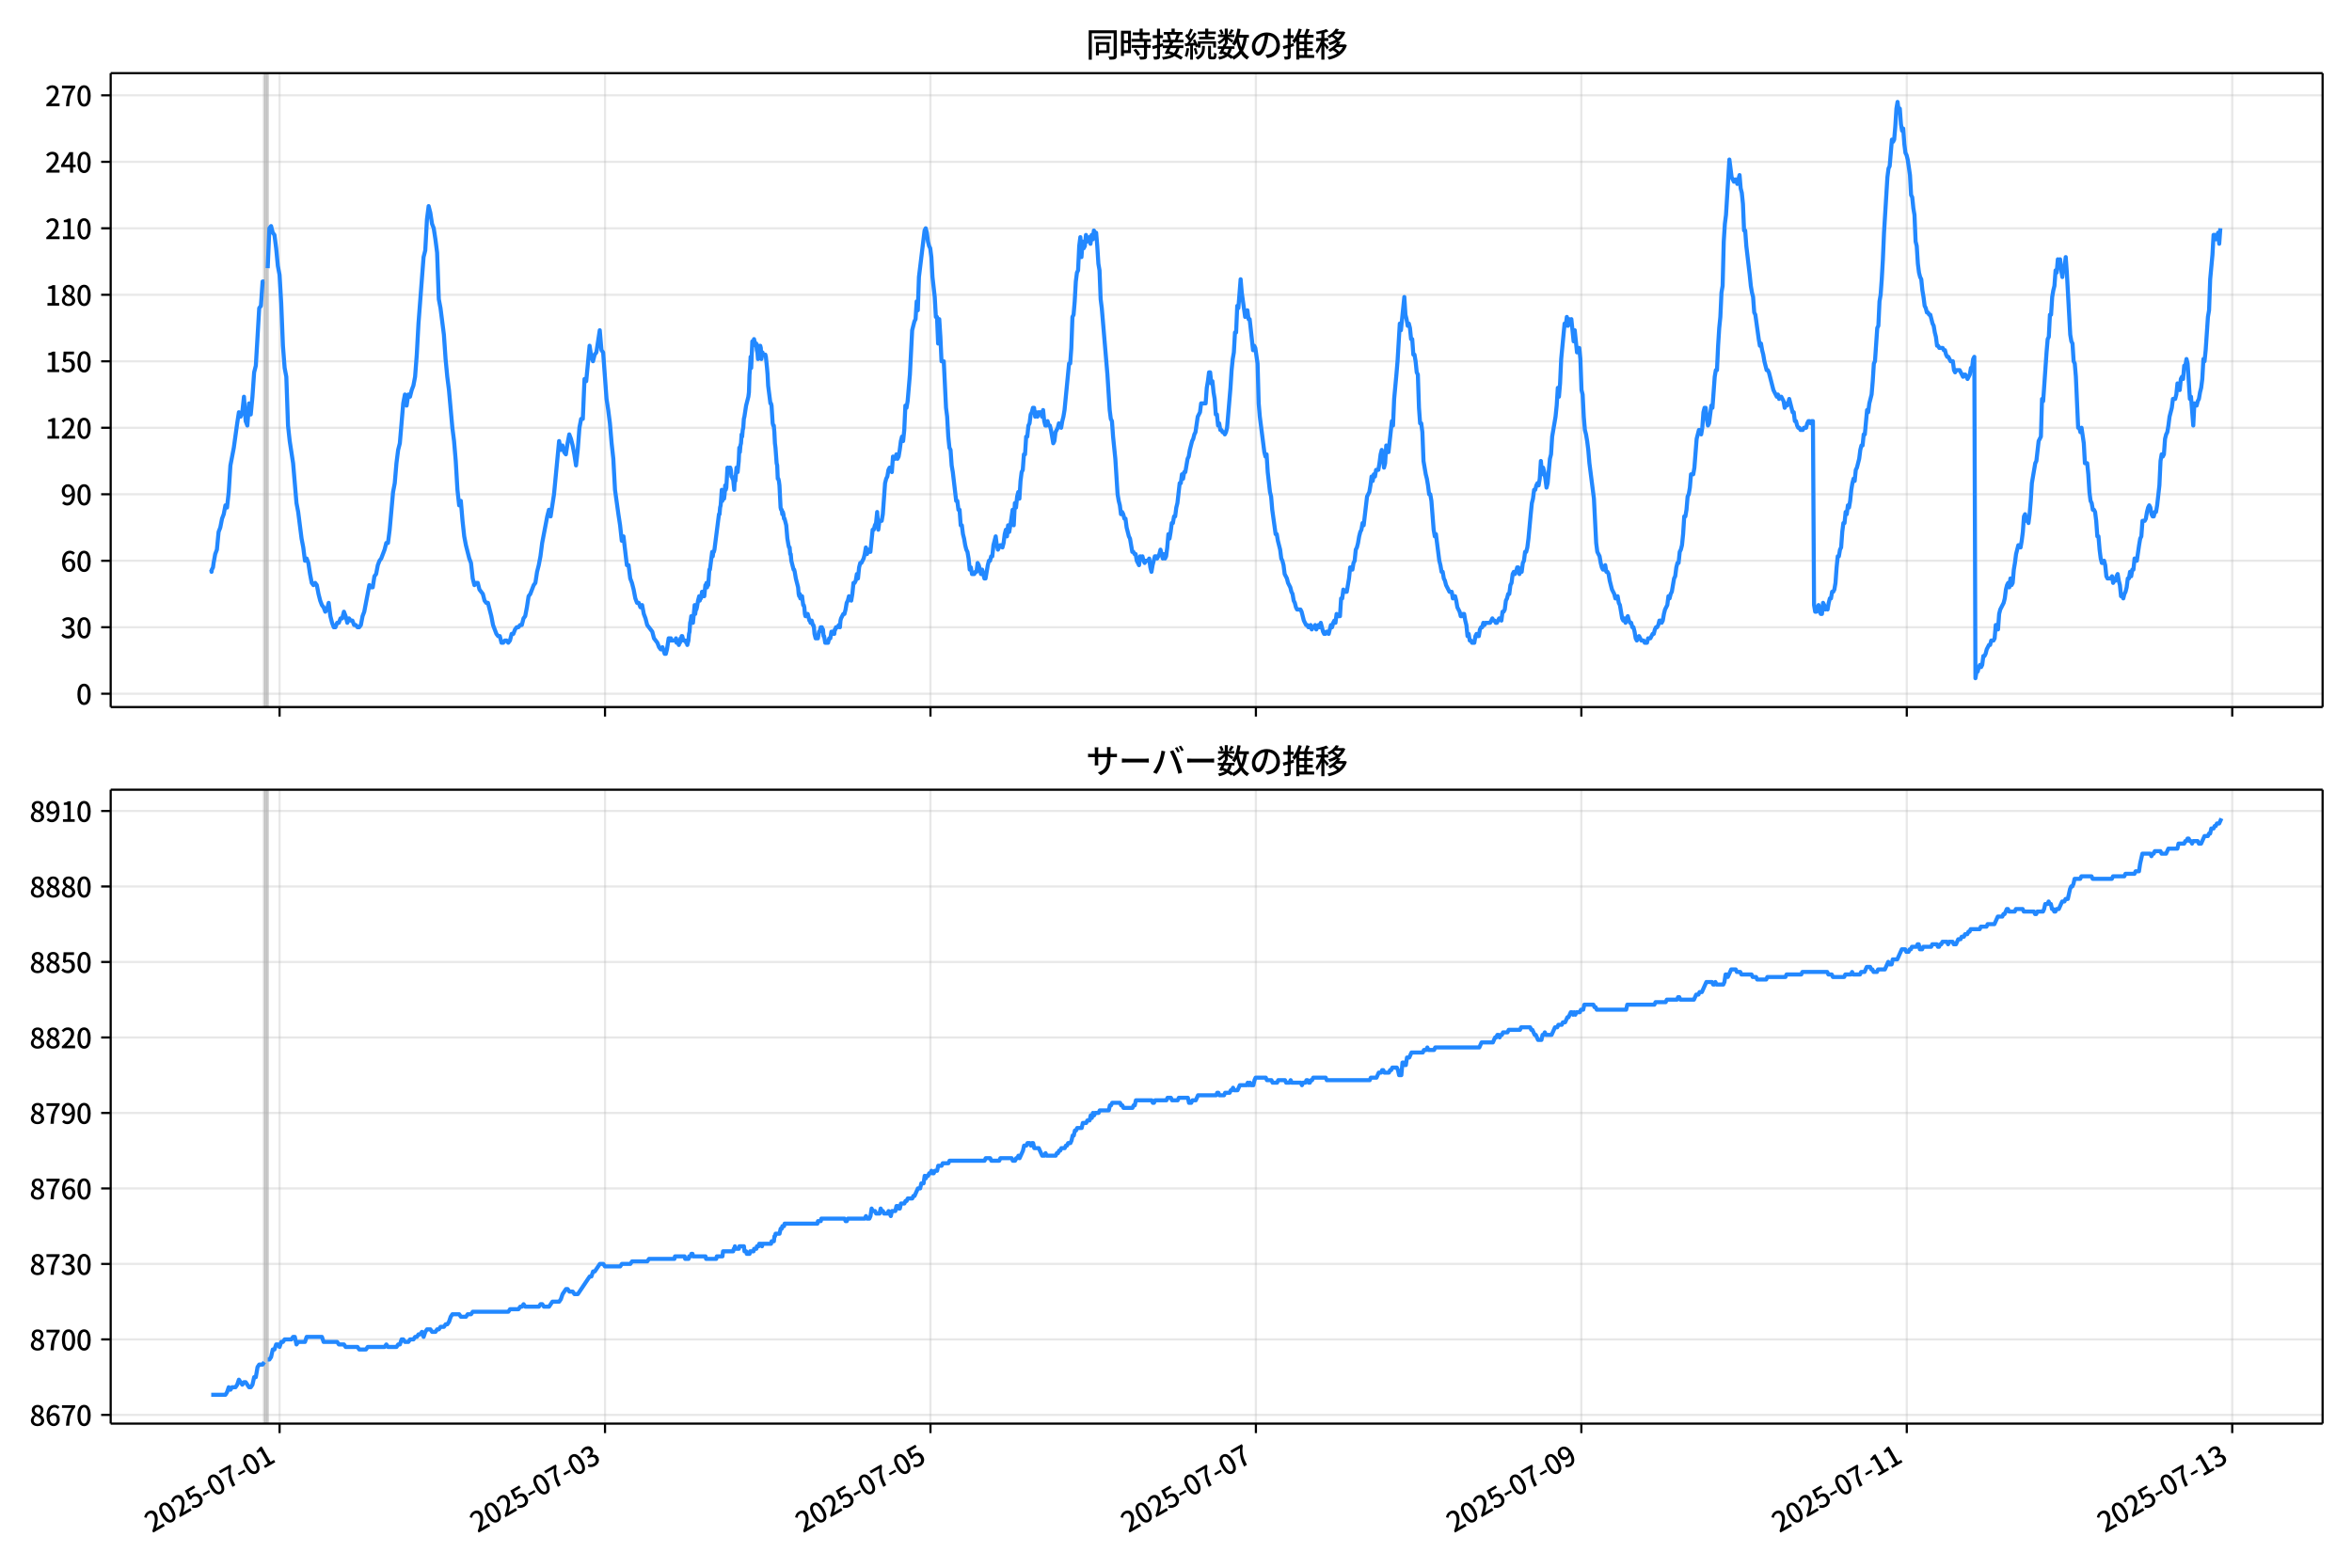 <!DOCTYPE svg  PUBLIC '-//W3C//DTD SVG 1.1//EN'  'http://www.w3.org/Graphics/SVG/1.1/DTD/svg11.dtd'>
<svg version="1.1" viewBox="0 0 864 576" xmlns="http://www.w3.org/2000/svg" xmlns:xlink="http://www.w3.org/1999/xlink">
 <defs>
  <style type="text/css">*{stroke-linejoin: round; stroke-linecap: butt}</style>
 </defs>
 <g id="aa">
  <g id="ab">
   <path d="m0 576h864v-576h-864z" fill="#fff"/>
  </g>
  <g id="ac">
   <g id="ad">
    <path d="m40.66 259.78h812.54v-232.9h-812.54z" fill="#fff"/>
   </g>
   <g id="ae">
    <path d="m97.097 259.78h1.245v-232.9h-1.245z" clip-path="url(#b)" fill="#808080" opacity=".3" stroke="#808080"/>
   </g>
   <g id="af">
    <g id="ag">
     <g id="ah">
      <path d="m102.7 259.78v-232.9" clip-path="url(#b)" fill="none" stroke="#b0b0b0" stroke-linecap="square" stroke-opacity=".3" stroke-width=".8"/>
     </g>
     <g id="ai">
      <defs>
       <path id="f" d="m0 0v3.5" stroke="#000" stroke-width=".8"/>
      </defs>
      <use x="102.701" y="259.778" stroke="#000000" stroke-width=".8" xlink:href="#f"/>
     </g>
    </g>
    <g id="aj">
     <g id="ak">
      <path d="m222.25 259.78v-232.9" clip-path="url(#b)" fill="none" stroke="#b0b0b0" stroke-linecap="square" stroke-opacity=".3" stroke-width=".8"/>
     </g>
     <g id="al">
      <use x="222.251" y="259.778" stroke="#000000" stroke-width=".8" xlink:href="#f"/>
     </g>
    </g>
    <g id="am">
     <g id="an">
      <path d="m341.8 259.78v-232.9" clip-path="url(#b)" fill="none" stroke="#b0b0b0" stroke-linecap="square" stroke-opacity=".3" stroke-width=".8"/>
     </g>
     <g id="ao">
      <use x="341.802" y="259.778" stroke="#000000" stroke-width=".8" xlink:href="#f"/>
     </g>
    </g>
    <g id="ap">
     <g id="aq">
      <path d="m461.35 259.78v-232.9" clip-path="url(#b)" fill="none" stroke="#b0b0b0" stroke-linecap="square" stroke-opacity=".3" stroke-width=".8"/>
     </g>
     <g id="ar">
      <use x="461.352" y="259.778" stroke="#000000" stroke-width=".8" xlink:href="#f"/>
     </g>
    </g>
    <g id="as">
     <g id="at">
      <path d="m580.9 259.78v-232.9" clip-path="url(#b)" fill="none" stroke="#b0b0b0" stroke-linecap="square" stroke-opacity=".3" stroke-width=".8"/>
     </g>
     <g id="au">
      <use x="580.902" y="259.778" stroke="#000000" stroke-width=".8" xlink:href="#f"/>
     </g>
    </g>
    <g id="av">
     <g id="aw">
      <path d="m700.45 259.78v-232.9" clip-path="url(#b)" fill="none" stroke="#b0b0b0" stroke-linecap="square" stroke-opacity=".3" stroke-width=".8"/>
     </g>
     <g id="ax">
      <use x="700.452" y="259.778" stroke="#000000" stroke-width=".8" xlink:href="#f"/>
     </g>
    </g>
    <g id="ay">
     <g id="az">
      <path d="m820 259.78v-232.9" clip-path="url(#b)" fill="none" stroke="#b0b0b0" stroke-linecap="square" stroke-opacity=".3" stroke-width=".8"/>
     </g>
     <g id="ba">
      <use x="820.002" y="259.778" stroke="#000000" stroke-width=".8" xlink:href="#f"/>
     </g>
    </g>
   </g>
   <g id="bb">
    <g id="bc">
     <g id="bd">
      <path d="m40.66 254.89h812.54" clip-path="url(#b)" fill="none" stroke="#b0b0b0" stroke-linecap="square" stroke-opacity=".3" stroke-width=".8"/>
     </g>
     <g id="be">
      <defs>
       <path id="c" d="m0 0h-3.5" stroke="#000" stroke-width=".8"/>
      </defs>
      <use x="40.66" y="254.892" stroke="#000000" stroke-width=".8" xlink:href="#c"/>
     </g>
     <g id="bf">
      <!-- 0 -->
      <g transform="translate(27.96 258.88) scale(.1 -.1)">
       <defs>
        <path id="a" transform="scale(.016)" d="m1830-90q-460 0-806 275-346 276-535 823-188 547-188 1366 0 820 188 1357 189 538 535 803 346 266 806 266 461 0 800-269 340-269 528-803 189-534 189-1354 0-819-189-1366-188-547-528-823-339-275-800-275zm0 589q237 0 422 185 186 186 288 599 103 413 103 1091 0 679-103 1082-102 403-288 582-185 180-422 180-236 0-422-180-186-179-292-582-105-403-105-1082 0-678 105-1091 106-413 292-599 186-185 422-185z"/>
       </defs>
       <use xlink:href="#a"/>
      </g>
     </g>
    </g>
    <g id="bg">
     <g id="bh">
      <path d="m40.66 230.46h812.54" clip-path="url(#b)" fill="none" stroke="#b0b0b0" stroke-linecap="square" stroke-opacity=".3" stroke-width=".8"/>
     </g>
     <g id="bi">
      <use x="40.66" y="230.462" stroke="#000000" stroke-width=".8" xlink:href="#c"/>
     </g>
     <g id="bj">
      <!-- 30 -->
      <g transform="translate(22.26 234.45) scale(.1 -.1)">
       <defs>
        <path id="m" transform="scale(.016)" d="m1715-90q-371 0-656 90t-503 240q-217 150-377 323l359 474q211-205 479-359 269-153 634-153 269 0 467 92 199 93 311 266t112 423q0 256-125 451t-429 300q-304 106-835 106v551q467 0 732 105 266 106 384 291 119 186 119 423 0 307-192 489-192 183-531 183-269 0-503-119-233-118-438-316l-384 460q282 256 614 413 333 157 737 157 422 0 748-144 327-144 512-413 186-269 186-659 0-403-221-685-221-281-592-422v-26q269-70 490-227t349-400 128-557q0-422-215-726-214-304-573-468-358-163-787-163z"/>
       </defs>
       <use xlink:href="#m"/>
       <use transform="translate(57)" xlink:href="#a"/>
      </g>
     </g>
    </g>
    <g id="bk">
     <g id="bl">
      <path d="m40.66 206.03h812.54" clip-path="url(#b)" fill="none" stroke="#b0b0b0" stroke-linecap="square" stroke-opacity=".3" stroke-width=".8"/>
     </g>
     <g id="bm">
      <use x="40.66" y="206.032" stroke="#000000" stroke-width=".8" xlink:href="#c"/>
     </g>
     <g id="bn">
      <!-- 60 -->
      <g transform="translate(22.26 210.02) scale(.1 -.1)">
       <defs>
        <path id="n" transform="scale(.016)" d="m1971-90q-339 0-634 144-294 144-518 435-224 292-352 733-128 442-128 1044 0 678 147 1161 148 483 397 784 250 301 570 445t665 144q397 0 688-147 292-147 490-359l-403-448q-128 154-327 253-198 99-409 99-307 0-567-182-259-182-413-605-153-422-153-1145 0-608 115-1002t326-589q212-195 493-195 212 0 375 121 163 122 259 343t96 522q0 300-90 511-89 212-259 320-169 109-419 109-211 0-451-134t-458-461l-25 538q134 192 313 323t374 201q196 71 375 71 397 0 694-163 298-163 467-490 170-326 170-825 0-468-195-817-195-348-512-544-317-195-701-195z"/>
       </defs>
       <use xlink:href="#n"/>
       <use transform="translate(57)" xlink:href="#a"/>
      </g>
     </g>
    </g>
    <g id="bo">
     <g id="bp">
      <path d="m40.66 181.6h812.54" clip-path="url(#b)" fill="none" stroke="#b0b0b0" stroke-linecap="square" stroke-opacity=".3" stroke-width=".8"/>
     </g>
     <g id="bq">
      <use x="40.66" y="181.602" stroke="#000000" stroke-width=".8" xlink:href="#c"/>
     </g>
     <g id="br">
      <!-- 90 -->
      <g transform="translate(22.26 185.59) scale(.1 -.1)">
       <defs>
        <path id="l" transform="scale(.016)" d="m1562-90q-410 0-708 150-297 151-502 356l403 461q141-160 346-256t422-96q224 0 425 102 202 103 352 333 151 230 237 614 87 384 87 941 0 589-115 970t-323 563-496 182q-205 0-372-118-166-118-262-336t-96-525q0-301 86-512 87-211 259-323 173-112 417-112 224 0 460 141 237 141 448 461l32-544q-134-180-313-314t-371-208-384-74q-391 0-689 166-297 167-467 496-169 330-169 823 0 467 195 816t515 541 698 192q339 0 636-138 298-137 519-419 221-281 349-710t128-1018q0-691-141-1187t-391-807q-249-310-563-461-313-150-652-150z"/>
       </defs>
       <use xlink:href="#l"/>
       <use transform="translate(57)" xlink:href="#a"/>
      </g>
     </g>
    </g>
    <g id="bs">
     <g id="bt">
      <path d="m40.66 157.17h812.54" clip-path="url(#b)" fill="none" stroke="#b0b0b0" stroke-linecap="square" stroke-opacity=".3" stroke-width=".8"/>
     </g>
     <g id="bu">
      <use x="40.66" y="157.172" stroke="#000000" stroke-width=".8" xlink:href="#c"/>
     </g>
     <g id="bv">
      <!-- 120 -->
      <g transform="translate(16.56 161.16) scale(.1 -.1)">
       <defs>
        <path id="k" transform="scale(.016)" d="m544 0v608h1037v3277h-845v467q333 58 579 147 247 90 451 218h557v-4109h915v-608h-2694z"/>
        <path id="d" transform="scale(.016)" d="m282 0v429q697 621 1164 1136 468 515 701 956 234 442 234 826 0 256-87 451-86 196-262 301-176 106-445 106-275 0-506-151-230-150-422-368l-416 410q301 333 637 518 336 186 803 186 429 0 749-176t496-493 176-745q0-455-224-919t-615-935q-390-470-889-950 186 20 394 36t374 16h1184v-634h-3046z"/>
       </defs>
       <use xlink:href="#k"/>
       <use transform="translate(57)" xlink:href="#d"/>
       <use transform="translate(114)" xlink:href="#a"/>
      </g>
     </g>
    </g>
    <g id="bw">
     <g id="bx">
      <path d="m40.66 132.74h812.54" clip-path="url(#b)" fill="none" stroke="#b0b0b0" stroke-linecap="square" stroke-opacity=".3" stroke-width=".8"/>
     </g>
     <g id="by">
      <use x="40.66" y="132.743" stroke="#000000" stroke-width=".8" xlink:href="#c"/>
     </g>
     <g id="bz">
      <!-- 150 -->
      <g transform="translate(16.56 136.73) scale(.1 -.1)">
       <defs>
        <path id="j" transform="scale(.016)" d="m1715-90q-365 0-653 90t-506 237q-217 147-383 307l352 480q134-134 294-246t361-183q202-70 452-70 262 0 473 118 212 119 333 346 122 227 122 541 0 460-247 716-246 256-649 256-224 0-384-64t-365-198l-365 237 141 2240h2387v-627h-1747l-109-1204q154 77 307 118 154 42 340 42 397 0 723-160t518-490q192-329 192-847 0-519-224-887t-586-560q-361-192-777-192z"/>
       </defs>
       <use xlink:href="#k"/>
       <use transform="translate(57)" xlink:href="#j"/>
       <use transform="translate(114)" xlink:href="#a"/>
      </g>
     </g>
    </g>
    <g id="ca">
     <g id="cb">
      <path d="m40.66 108.31h812.54" clip-path="url(#b)" fill="none" stroke="#b0b0b0" stroke-linecap="square" stroke-opacity=".3" stroke-width=".8"/>
     </g>
     <g id="cc">
      <use x="40.66" y="108.313" stroke="#000000" stroke-width=".8" xlink:href="#c"/>
     </g>
     <g id="cd">
      <!-- 180 -->
      <g transform="translate(16.56 112.3) scale(.1 -.1)">
       <defs>
        <path id="g" transform="scale(.016)" d="m1830-90q-441 0-787 163-345 164-547 448-202 285-202 650 0 314 122 557t314 419 403 291v32q-256 186-442 458-185 272-185 643 0 365 176 640t480 425q304 151 694 151 410 0 704-160t457-439q164-278 164-649 0-237-96-448t-234-381q-137-169-291-278v-32q218-115 397-285 179-169 288-406t109-557q0-346-189-628-189-281-532-448-342-166-803-166zm314 2708q205 198 310 419 106 221 106 464 0 211-83 384t-247 272q-163 99-393 99-288 0-480-183-192-182-192-502 0-256 134-429 135-172 359-294t486-230zm-294-2170q236 0 418 89 183 90 285 253 103 164 103 388 0 211-90 367-89 157-246 272-157 116-368 215t-454 195q-244-173-398-426-153-252-153-553 0-237 118-416 119-179 324-282 205-102 461-102z"/>
       </defs>
       <use xlink:href="#k"/>
       <use transform="translate(57)" xlink:href="#g"/>
       <use transform="translate(114)" xlink:href="#a"/>
      </g>
     </g>
    </g>
    <g id="ce">
     <g id="cf">
      <path d="m40.66 83.883h812.54" clip-path="url(#b)" fill="none" stroke="#b0b0b0" stroke-linecap="square" stroke-opacity=".3" stroke-width=".8"/>
     </g>
     <g id="cg">
      <use x="40.66" y="83.883" stroke="#000000" stroke-width=".8" xlink:href="#c"/>
     </g>
     <g id="ch">
      <!-- 210 -->
      <g transform="translate(16.56 87.868) scale(.1 -.1)">
       <use xlink:href="#d"/>
       <use transform="translate(57)" xlink:href="#k"/>
       <use transform="translate(114)" xlink:href="#a"/>
      </g>
     </g>
    </g>
    <g id="ci">
     <g id="cj">
      <path d="m40.66 59.453h812.54" clip-path="url(#b)" fill="none" stroke="#b0b0b0" stroke-linecap="square" stroke-opacity=".3" stroke-width=".8"/>
     </g>
     <g id="ck">
      <use x="40.66" y="59.453" stroke="#000000" stroke-width=".8" xlink:href="#c"/>
     </g>
     <g id="cl">
      <!-- 240 -->
      <g transform="translate(16.56 63.438) scale(.1 -.1)">
       <defs>
        <path id="x" transform="scale(.016)" d="m2170 0v3072q0 192 12 457 13 266 20 458h-26q-90-179-183-365-92-185-195-364l-921-1415h2579v-576h-3328v493l1875 2957h858v-4717h-691z"/>
       </defs>
       <use xlink:href="#d"/>
       <use transform="translate(57)" xlink:href="#x"/>
       <use transform="translate(114)" xlink:href="#a"/>
      </g>
     </g>
    </g>
    <g id="cm">
     <g id="cn">
      <path d="m40.66 35.023h812.54" clip-path="url(#b)" fill="none" stroke="#b0b0b0" stroke-linecap="square" stroke-opacity=".3" stroke-width=".8"/>
     </g>
     <g id="co">
      <use x="40.66" y="35.023" stroke="#000000" stroke-width=".8" xlink:href="#c"/>
     </g>
     <g id="cp">
      <!-- 270 -->
      <g transform="translate(16.56 39.008) scale(.1 -.1)">
       <defs>
        <path id="h" transform="scale(.016)" d="m1235 0q32 646 109 1187t224 1024 384 941 576 938h-2208v627h3027v-455q-409-512-665-989-256-476-397-969t-205-1053-90-1251h-755z"/>
       </defs>
       <use xlink:href="#d"/>
       <use transform="translate(57)" xlink:href="#h"/>
       <use transform="translate(114)" xlink:href="#a"/>
      </g>
     </g>
    </g>
   </g>
   <g id="cq">
    <path d="m77.594 209.29.118.814.104-.814.432-.814.22-1.629.587-3.257.621-1.629.625-6.515.621-1.629.645-3.257.62-1.629.624-3.257.587.814.623-5.7.623-9.772 1.245-6.515 1.245-8.958.623-4.072.623 1.629.623-1.629.623-5.7.623 8.958.623 1.629.623-8.143.623 4.072.623-6.515.623-8.958.623-2.443 1.245-21.173.623-.814.623-8.958h.623m1.245-4.886.623-14.658.623-.814.623 2.443.623.814.623 4.886.623 6.515.623 3.257.623 10.586.623 15.472.623 8.143.623 3.257.623 17.915.623 5.7 1.245 8.143 1.245 14.658.623 3.257 1.245 9.772.623 3.257.623 4.886.623-.814.623 1.629.623 4.072.623 3.257.623.814.623-.814.623.814.623 3.257.623 2.443.623 1.629.623.814.623 1.629.623-.814.623-2.443.623 4.886.623 2.443.623 1.629h.623l.623-1.629h.623l.623-1.629h.623l.623-2.443.623 1.629.623 2.443.623-1.629.623.814h.623l.623 1.629h.623l.623.814h.623l.623-.814.623-3.257.623-1.629 1.868-9.772.623.814h.623l.623-4.072.623-.814.623-3.257.623-1.629.623-.814 1.245-3.257.623-2.443h.623l.623-4.886 1.245-13.844.623-3.257.623-7.329.623-4.886.623-2.443 1.245-14.658.623-3.257.623 4.072.623-4.072.623.814.623-2.443.623-1.629.623-3.257.623-8.143.623-11.401 1.868-24.43.623-2.443.623-11.401.623-4.886.623 2.443.623 4.072.623 1.629.623 4.072.623 4.886.623 17.101.623 3.257 1.245 9.772.623 8.958.623 6.515.623 4.886 1.245 13.844.623 4.886.623 7.329.623 10.586.623 5.7.623-1.629.623 7.329.623 5.7.623 3.257 1.245 4.886.623 1.629.623 5.7.623 2.443.623-.814h.623l.623 2.443 1.245 1.629.623 2.443.623.814h.623l1.245 4.886.623 3.257 1.245 3.257.623.814h.623l.623 2.443h.623l.623-.814h.623l.623.814.623-.814.623-2.443h.623l.623-1.629.623-.814h.623l.623-.814h.623l.623-2.443.623-.814.623-3.257.623-4.072.623-.814 1.245-3.257.623-.814.623-4.072.623-2.443.623-3.257.623-4.886 1.868-9.772.623-2.443.623 2.443 1.245-8.143 1.868-19.544.623 3.257.623-1.629.623 2.443.623.814.623-4.072.623-3.257.623 1.629.623 2.443.623 3.257.623 4.072.623-5.7.623-8.143.623-3.257h.623l.623-14.658.623.814 1.245-13.029.623 4.072.623 1.629.623-2.443.623-.814 1.245-8.143.623 7.329.623.814 1.245 17.101.623 4.072.623 4.886.623 7.329.623 5.7.623 11.401 1.245 8.958.623 4.072.623 5.7.623-1.629 1.245 10.586h.623l.623 4.886.623 1.629.623 2.443.623 3.257.623 1.629h.623l.623 1.629.623-.814.623 3.257.623 1.629.623 2.443 1.868 2.443.623 2.443 1.245 1.629.623 1.629.623.814.623-.814.83 2.443h.415l.415-1.629.623-4.072h.415l.208.814.208-.814.208.814h1.453l.208-.814.208 1.629h.208l.208-.814.415 1.629.208-.814h.208l.208-1.629.208.814.208-1.629h.208l.415 1.629h.83l.208.814h.208l.208.814.415-1.629.208-2.443.208-.814.208-3.257.208-.814.208-1.629h.415l.208 2.443.623-6.515.208 3.257.208-1.629h.208l.208-.814.415-2.443.415-1.629.208 1.629.208-.814h.208l.208-.814.208-1.629h.415l.208 1.629h.208l.415-4.072h.208l.208-.814.208 1.629.208-1.629.208.814.415-5.7h.208l.83-6.515.208 1.629.208-1.629h.208l.208-.814 1.66-13.029h.208l.208-2.443.208-.814.415-5.7.208 4.072.208-2.443h.208l.208 1.629.208-1.629.208-3.257.208 1.629.208-.814.415-7.329h.208l.415 1.629.208-1.629h.208l.208.814.208 2.443h.208l.208.814h.208l.415 4.072.208-4.072.208.814.415-4.886.415 1.629.415-4.072.208-4.886.208 1.629.208-2.443.208-.814.208-3.257.208.814.208-2.443.208-.814.208-3.257.208-.814.623-4.072.83-3.257.208-1.629.208-6.515.208-2.443.208-4.072.208 4.072.415-9.772h.208l.208.814.208-1.629.623 2.443.208-.814.208 2.443.208.814.208 2.443.208-4.886.415 2.443.208-2.443.208.814.208 4.072.415-2.443.208.814h.83l.208.814.415 4.072.208 2.443.208 4.072.83 6.515h.208l.208.814.415 6.515.208.814h.208l.208 2.443.208 4.072.208 1.629.415 5.7.208.814.208 4.886h.208l.208.814.208 1.629.415 8.143.208.814h.208l.208 1.629.208-.814.208.814.208 1.629h.208l.623 2.443.415 4.886.415 2.443.208.814h.208l.208 2.443h.208l.208 2.443.83 3.257h.208l.208.814.415 2.443.83 3.257.208 2.443.208.814.208-.814.208 1.629.208-.814h.415l.415 3.257h.208l.208.814.208 2.443.208.814h.415l.208-.814h.208l.623 2.443h.208l.208.814.208-.814h.208l.415 1.629h.208l.208.814.208 2.443.415 1.629h.415l.208-.814.208.814.415-2.443h.208l.415-1.629.208.814.208-.814.208.814h.208l.208 2.443h.208l.415 2.443h1.038l.415-1.629h.415l.415-2.443h.415l.208.814h.415l.208-1.629h.208l.208-.814h.623l.415-.814.415.814.208-2.443.208-.814.83-1.629h.415l.415-1.629.415-2.443.415-.814.415-1.629.83 1.629.415-2.443.415-4.072h.415l.415-.814.415-2.443.415 1.629.415-4.072.415-1.629h.415l.83-1.629.415-1.629.415-2.443.415 2.443.415-1.629.415.814h.415l.83-8.143h.415l.415-1.629.415-.814.415-4.072.415 6.515.415-3.257h.83l.415-2.443.83-11.401.415-1.629.415-.814.415-2.443.415-.814.83 1.629.415-5.7.415.814h.415l.415-1.629.415 1.629.415-.814.415-2.443.415-3.257.415-1.629.415 1.629.415-4.072.415-8.958.415.814.415-2.443.83-9.772.83-16.287.83-3.257.415-.814.415-6.515.415 3.257.415-12.215 2.075-17.101.415-.814.415 1.629.415 3.257.415 1.629.415.814.415 3.257.415 7.329.83 7.329.415 7.329h.415l.415 9.772.415-8.958.415 6.515.415 8.958h.83l.83 17.101.415 3.257.415 7.329.415 4.072.415.814.415 5.7.415 2.443 1.245 10.586h.415l.415 3.257h.415l.415 5.7h.415l.415 3.257.415 1.629.415 2.443.415 1.629.415.814.415 2.443.415 4.072.415-.814.415 2.443h.83l.415-.814h.415l.415-3.257.415.814.83 3.257.415-1.629.83 3.257h.415l.83-4.886.415-1.629h.415l.415-1.629h.415l.415-4.072.83-3.257.415 3.257.415 1.629.83-1.629h.415l.415.814.415-1.629.415-3.257.415-1.629.415 2.443.415-4.072.415 2.443.415-2.443.83-5.7.415 5.7.415-8.143.415 1.629.415-4.072.415-1.629.415 2.443.415-6.515.415-3.257.415-.814.415-5.7h.415l.415-6.515h.415l.415-4.072.415-.814.415-3.257.415-.814.415-1.629h.415l.415 3.257.415-1.629.415 1.629.415-1.629h.83l.415 1.629.415-2.443.415 4.072.415 1.629h.415l.415-1.629.415 1.629h.415l.415 1.629.83 4.886.415-.814.415-3.257.83-1.629.415-1.629.83 1.629.415-2.443.415-1.629.415-2.443 1.66-17.101h.415l.415-5.7.415-11.401.415-.814.415-4.886.415-7.329.415-3.257.415-.814.415-8.958.415-3.257.415 7.329.415-5.7.415 2.443.415-.814.415-4.072.415 2.443.83-1.629.415 2.443.415-3.257.415 1.629.415-3.257.415.814h.415l.415 4.886.415 6.515.415 2.443.415 10.586.415 3.257 2.075 24.43.83 13.029.415 3.257.415.814.415 5.7.83 8.143.83 13.029.415 2.443.415 1.629.415 3.257.415-.814.415.814.415 1.629h.415l.415 3.257.83 3.257.415.814.83 4.886h.415l.415.814h.415l.415 2.443.83 1.629.415-3.257.415.814.415-.814.415 1.629.415.814.415-.814h.83l.415-.814.415 3.257.415 1.629.415-2.443.83-3.257h.415l.415.814.83-1.629.415-1.629.83 3.257.415-1.629.415 1.629.415-.814.415-3.257.415-4.886.415 1.629.415-2.443.415-3.257h.415l.415-2.443h.415l.415-3.257.415-1.629.83-7.329h.415l.415-3.257.415 1.629.415-2.443h.415l.83-4.886.415-.814.415-2.443.83-3.257.415-.814.415-1.629.415-.814.83-5.7.83-1.629.415-3.257h1.66l.415-5.7.415-2.443.415-3.257h.415l.415 4.072.415-.814.415 4.072.415 2.443.415 5.7h.415l.415 4.072.415-.814.415 2.443h.415l.415.814h.415l.415.814.415-.814.415-1.629 1.245-14.658.415-6.515.415-4.072.415-2.443.415-7.329h.415l.415-9.772.415.814.83-10.586.415 4.886 1.245 8.958.415-.814.415-1.629.415 3.257h.415l1.245 11.401.415-1.629.415.814.83 5.7.415 14.658.415 4.886 1.66 13.029.415 1.629.415-.814.415 6.515.83 7.329.415 1.629.415 4.886 1.245 8.958h.415l.415 2.443.83 3.257.415 3.257.415.814.415 1.629.415 3.257.83 1.629.415 1.629.83 1.629.415 1.629.415.814.415 2.443.415.814.415 1.629.415.814h1.245l.415.814.83 3.257.83 1.629h.415l.415.814h.415l.415-.814.415 1.629.415-.814h.415l.415-.814.415 1.629.83-1.629.415.814.415-1.629.83 3.257.415.814h.415l.415-.814h.415l.415.814.83-3.257.415.814.415-1.629.415-.814.415.814.415-3.257.415.814h.83l.415-6.515h.415l.415-3.257.415.814h.83l.83-4.886.415-4.072h.415l.415.814.415-2.443.415-.814.415-4.072.415-.814.415-1.629.415-2.443.415-1.629.415-.814.415-2.443.415.814 1.245-10.586.83-1.629.415-2.443.415-3.257.415 1.629.415-2.443.415.814.415-2.443h.83l.415-2.443.415-3.257.415-1.629.415 2.443.415 4.072.415-1.629.415-6.515.415 2.443h.415l1.245-11.401.415 1.629.415-9.772.83-8.958.415-4.886.83-13.844.415 2.443 1.245-12.215.415 6.515.415 1.629.415 2.443.415-.814.415 1.629.415 4.072h.415l.415 5.7h.415l.415 2.443.415 4.072.415.814.415 12.215.415 5.7h.415l.415 3.257.415 10.586.83 4.886.415 1.629.415 2.443.415 3.257h.415l.415 2.443.83 10.586.415 2.443.415-.814 1.245 9.772.415 1.629.415 2.443h.415l.415 2.443.415.814.415 1.629 1.245 2.443h.83l.415 2.443.415-.814h.415l.415 1.629.415 2.443.83 1.629.415 1.629h.415l.415-.814h.415l.415 2.443.415 1.629.415 4.072.415-.814.415 2.443h.415l.415.814h.83l.415-2.443.415-.814.415.814h.415l.415-2.443.415-.814h.415l.415-1.629.415.814.415-.814h1.66l.83-1.629.415.814h.415l.415.814h.415l.83-1.629h.415l.415.814.415-3.257h.415l.415-.814.415-3.257.415-.814.415-1.629h.415l.415-3.257.415-.814.415-3.257.415-.814.415.814.415-.814.415-1.629h.415l.415 2.443.415-1.629.415.814.415-3.257.415-.814.415-3.257h.415l.415-1.629.415-3.257.83-8.958.415-4.072.415-1.629.415-3.257h.415l.415-1.629.415-.814.415.814.415-2.443.415-6.515.415 4.886.415-2.443.415 1.629.415 2.443.415 3.257.415-1.629.83-8.958.415-1.629.415-6.515 1.245-7.329.415-4.072.415-6.515.415 3.257.415-4.886.415-8.958 1.245-13.029.415.814.415-3.257.415 3.257.415-2.443.415.814.415-.814.83 8.143.415-4.072.83 8.143.415-1.629h.415l.415 4.072.415 11.401.415 1.629.415 8.143.415 4.886.415 1.629.415 2.443.415 3.257.415 4.886 1.66 13.029.83 16.287.415 3.257.83 1.629.415 2.443.415 1.629.415.814h.415l.415-1.629.415 2.443h.415l.415.814.415 2.443.83 3.257.83 1.629.415 1.629h.415l.415-.814.415 2.443.415.814.83 4.886.415.814.415-.814.415 1.629.415-1.629.415-.814.415 1.629.415.814h.415l.415 1.629h.415l.415 1.629.415 2.443.415.814.83-1.629.83 1.629h.83l.415.814h.83l.415-1.629h.83l.83-1.629h.415l.415-1.629.415-.814h.415l.415-.814.415-1.629h.415l.415.814.415-.814.415-2.443.415-1.629.83-1.629.415-3.257.415.814.415-1.629.415-.814.83-4.886.415-.814.415-3.257.415-1.629h.415l.415-4.072.415-.814.415-1.629.415-4.072.415-6.515h.415l.415-2.443.415-4.886.415-.814.415-2.443.415-4.886h.83l.415-2.443.83-10.586.83-3.257h.415l.415 1.629.415-2.443.415-5.7.415-1.629h.415l.415 4.072.415 2.443.415-.814.83-6.515.415.814.83-11.401.415-2.443h.415l.415-8.958.415-6.515.415-4.072.415-8.958.415-2.443.415-16.287.415-6.515.415-3.257 1.245-20.358.83 6.515.83 1.629.415-.814h.415l.415 1.629.83-3.257.415 4.886.415 1.629.415 4.072.415 9.772h.415l.415 5.7 1.245 10.586.415 4.072.415 2.443.415 1.629.415 5.7.415.814 1.245 8.958.415 2.443.415-.814.415 2.443.415 1.629.415 2.443.83 3.257h.415l.415.814 1.66 6.515 1.245 2.443.415-.814.415 1.629.415-.814h.415l.83 1.629.415 2.443.415-1.629.415.814.415-.814.415-1.629 1.245 4.886h.415l.415 3.257h.415l.415 1.629.415.814h.415l.415.814h.83l.415-.814h.83l.415-1.629.415-.814h.415l.415.814.415-.814h.415l.415 67.589.415 2.443h.415l.415-1.629.415-.814.415 2.443.415.814h.415l.415-4.072.415.814.415 1.629.415-.814.415.814.415-2.443.415-1.629h.415l.415-2.443h.415l.415-.814.415-2.443.415-5.7.415-4.072h.415l.415-2.443.415-.814.415-5.7.415-3.257h.415l.415-4.072.415.814.415-3.257.415.814.415-2.443.415-4.072.415-2.443.415-1.629.415.814.415-4.072.415-.814.83-3.257.415-3.257.415-1.629h.415l.415-4.072h.415l.83-8.958.415.814.415-3.257.83-3.257.415-4.886.415-6.515.415-.814.83-12.215.415-.814.415-8.958.415-2.443.415-5.7.415-7.329.415-9.772 1.245-20.358.415-3.257.415-.814.83-9.772.415.814.415-.814.415-4.886.415-6.515.415-2.443.415 3.257.415-.814.415 5.7.415 2.443.415-.814.415 5.7.415 3.257.415.814.415 1.629.83 5.7.415 7.329.415.814.415 4.072.415 2.443.415 9.772.415 1.629.415 6.515.415 3.257.415 1.629.415.814.415 4.072.415 2.443.415 3.257.415.814.415 1.629h.415l.415.814h.415l.83 3.257.415.814.415 2.443.415 1.629.415 3.257h.415l.415.814h1.245l.415.814h.415l.415 1.629.415.814h.415l.83 1.629h.83l.415 3.257.415.814.415-.814h1.245l1.245 2.443.415-.814h.415l.83 1.629.83-1.629.415-2.443h.415l.415-3.257.415-.814.415 118.08.415-2.443h.415l.415-1.629.415-.814.415.814.415-.814.415-3.257h.415l.415-.814.415-1.629.83-1.629h.415l.415-1.629h.83l.415-.814.415-4.886h.415l.415 1.629.415-5.7.415-1.629 1.245-2.443.415-1.629.415-3.257.415-1.629.415-.814.415 1.629.415-3.257.415 2.443.415-.814.415-4.886.415-2.443.415-3.257.83-3.257h.415l.415.814.415-2.443.415-3.257.415-5.7.415-.814.415 2.443.415-.814.415 1.629.415-3.257.415-4.886.415-6.515 1.245-7.329.415-.814.83-7.329.83-1.629.415-13.844.415.814 1.245-17.915.415-4.886.415-.814.415-8.143h.415l.415-6.515.415-2.443.415-1.629.415-5.7.415.814.415-4.886.415.814.415-.814.415 4.072.415 2.443.415-4.072h.415l.415-3.257.415 5.7 1.245 22.801.415 2.443.415.814.415 6.515.415.814.415 4.886.83 18.73h.415l.415 1.629.415-1.629.83 5.7.415 7.329h.83l.415 4.072.415 6.515.415 3.257.415.814.415 2.443h.415l.415.814.415 3.257.415 5.7h.415l.415 4.886.415 3.257.415 1.629h.415l.415-.814.415 1.629.415 4.072.415.814h1.245l.415-.814.415 2.443.415-.814h.415l.415-1.629.415-.814.415 2.443.415 1.629.415 4.072h.415l.415.814.415-1.629.415-.814.415-1.629.415-3.257h.415l.415-2.443.415 1.629.415-2.443h.415l.415-4.072.415.814h.415l.83-5.7.415-2.443.415-.814.415-5.7h.83l.415-.814.415-2.443.415-1.629.415-.814.415.814.415 2.443.415.814h.415l.415-1.629h.415l.415-2.443.83-7.329.415-8.958.415-2.443.415.814.415-.814.415-5.7.415-1.629.415-.814.415-2.443.415-3.257.83-3.257.415-3.257h.83l.415-1.629.415-4.072.415 1.629.415.814.415-4.072.415-.814.415.814.415-4.886h.415l.415-2.443.415 1.629.83 13.029.415-.814.83 10.586.415-8.143.415.814h.415l.415-1.629.415-.814.415-2.443.415-1.629.415-3.257.415-7.329.415.814.415-4.072.83-12.215.415-2.443.415-11.401.83-8.958.415-7.329h.415l.415 1.629.415-.814.415-1.629.415 4.072.415-5.7v0" clip-path="url(#b)" fill="none" stroke="#28f" stroke-linecap="square" stroke-width="1.5"/>
   </g>
   <g id="cr">
    <path d="m40.66 259.78v-232.9" fill="none" stroke="#000" stroke-linecap="square" stroke-width=".8"/>
   </g>
   <g id="cs">
    <path d="m853.2 259.78v-232.9" fill="none" stroke="#000" stroke-linecap="square" stroke-width=".8"/>
   </g>
   <g id="ct">
    <path d="m40.66 259.78h812.54" fill="none" stroke="#000" stroke-linecap="square" stroke-width=".8"/>
   </g>
   <g id="cu">
    <path d="m40.66 26.88h812.54" fill="none" stroke="#000" stroke-linecap="square" stroke-width=".8"/>
   </g>
   <g id="cv">
    <!-- 同時接続数の推移 -->
    <g transform="translate(398.93 20.88) scale(.12 -.12)">
     <defs>
      <path id="w" transform="scale(.016)" d="m1587 3936h3232v-518h-3232v518zm320-1114h557v-2534h-557v2534zm301 0h2291v-2086h-2291v512h1734v1069h-1734v505zm-1683 2260h5113v-570h-4524v-5056h-589v5626zm4768 0h595v-4896q0-250-67-397t-227-218q-160-77-426-96t-675-19q-13 83-45 192t-77 218q-45 108-89 185 281-13 527-13 247 0 330 0 83 7 118 42 36 35 36 112v4890z"/>
      <path id="u" transform="scale(.016)" d="m2714 4672h3238v-525h-3238v525zm-244-1235h3712v-538h-3712v538zm20-1184h3635v-531h-3635v531zm1523 3155h595v-2310h-595v2310zm832-2451h589v-2823q0-230-61-364-61-135-227-199-167-70-423-86t-633-16q-20 121-78 285-57 163-121 284 275-6 509-9t310-3q77 6 106 28 29 23 29 93v2810zm-2023-1677 487 282q153-160 313-352t294-381q135-189 206-343l-519-313q-64 153-189 348-124 196-278 394-154 199-314 365zm-2086 3718h1619v-4281h-1619v544h1056v3187h-1056v550zm32-1843h1293v-537h-1293v537zm-320 1843h563v-4832h-563v4832z"/>
      <path id="v" transform="scale(.016)" d="m3866 5408h614v-870h-614v870zm-1479-653h3597v-518h-3597v518zm-230-1485h4e3v-518h-4e3v518zm825 922 519 102q64-160 121-342 58-182 96-352 39-170 45-304l-544-128q-6 134-42 313-35 180-83 365-48 186-112 346zm1856 109 589-71q-96-275-202-557-105-281-195-486l-518 77q58 147 122 329 64 183 118 372t86 336zm-2643-2106h3943v-518h-3943v518zm1408 685 602-115q-167-371-362-784t-390-797-362-685l-525 179q160 288 346 666t368 784 323 752zm-659-2157 358 403q352-102 733-240 381-137 752-304 371-166 697-336 327-169 558-329l-384-461q-218 160-532 336-313 176-685 345-371 170-755 323-384 154-742 263zm1894 1114 583-71q-122-550-353-944-230-393-604-662t-922-435q-547-167-1296-269-25 128-93 269-67 141-137 230 678 64 1168 192t819 349q330 221 531 550 202 330 304 791zm-4684 217q396 90 953 240 557 151 1120 311l77-544q-525-154-1053-311-528-156-963-284l-134 588zm121 2093h1965v-563h-1965v563zm819 1248h576v-5229q0-236-51-374t-192-208q-141-77-355-99-214-23-541-16-13 115-64 288t-109 294q205-6 381-6t234 0q64 0 92 28 29 29 29 93v5229z"/>
      <path id="t" transform="scale(.016)" d="m4058 5408h595v-1798h-595v1798zm-1415-563h3443v-499h-3443v499zm231-992h3008v-499h-3008v499zm-224-877h3475v-1203h-531v729h-2432v-729h-512v1203zm1964-877h551v-1881q0-122 22-157 23-35 106-35 25 0 92 0 68 0 135 0t99 0q51 0 83 54t45 224 19 515q90-70 234-131t259-93q-19-429-83-662-64-234-183-326-118-93-316-93-39 0-103 0t-134 0-138 0q-67 0-99 0-237 0-365 64t-176 218q-48 153-48 422v1881zm-1164-6h550v-455q0-243-48-528-48-284-186-579-137-294-409-572-272-279-727-503-70 90-192 208-121 118-230 195 416 205 665 438 250 234 371 474 122 240 164 467 42 228 42 413v442zm-2240 3309 524-192q-121-244-259-503-137-259-275-496t-259-416l-410 173q122 186 246 438 125 253 240 515 116 263 193 481zm716-743 500-230q-224-359-496-756-272-396-548-764-275-368-518-650l-358 205q179 211 377 483 199 272 387 569 189 298 358 592 170 295 298 551zm-1721-665 307 403q166-154 339-340 173-185 320-364t224-327l-326-460q-77 160-218 348-141 189-314 384-172 196-332 356zm1485-832 435 179q128-211 249-458 122-246 215-474 93-227 137-412l-473-211q-32 185-119 422-86 237-201 486-115 250-243 468zm-1530-583q422 26 998 54 576 29 1184 68l7-499q-570-45-1127-84-556-38-992-70l-70 531zm1702-992 436 135q121-276 214-596t118-556l-454-148q-26 237-112 563-86 327-202 602zm-1363 109 499-83q-57-455-163-897-105-441-253-748-51 32-134 73-83 42-170 83-86 42-144 62 148 294 234 697t131 813zm691 627h525v-2861h-525v2861z"/>
      <path id="p" transform="scale(.016)" d="m224 2022h3187v-499h-3187v499zm51 2247h3111v-487h-3111v487zm1127-1735 563-121q-154-320-333-672t-352-679q-173-326-326-582l-532 173q148 243 324 566t345 669q170 346 311 646zm934-832 563-64q-89-480-262-838t-461-614-701-432-976-298q-25 128-99 269t-157 237q659 102 1085 303 426 202 666 554t342 883zm422 3597 519-211q-147-218-298-436-150-217-278-377l-403 186q121 173 252 413 132 240 208 425zm-1203 109h563v-2957h-563v2957zm-1075-320 448 186q134-192 246-420 112-227 157-393l-467-211q-38 172-147 406t-237 432zm1094-1050 397-236q-160-263-400-529-240-265-519-489-278-224-553-378-51 103-141 237-89 135-179 218 269 109 534 294 266 186 493 416 228 231 368 467zm487-204q83-45 246-145 163-99 352-211t346-211 221-150l-327-423q-83 77-230 198-147 122-317 253-170 132-327 250-156 119-259 189l295 250zm1798 396h2311v-556h-2311v556zm115 1178 615-90q-103-640-263-1235t-384-1101q-224-505-512-889-44 57-134 134t-186 157-166 125q275 339 473 796 199 458 340 995 141 538 217 1108zm1223-1510 614-58q-147-1101-445-1940-297-838-813-1443-515-604-1321-1014-26 71-90 177-64 105-134 208-70 102-128 159 742 346 1212 880 471 535 730 1290 260 755 375 1741zm-1005-135q134-851 387-1597 253-745 659-1305 407-560 1002-874-70-57-154-150-83-93-154-189-70-96-121-179-633 371-1056 988-422 618-688 1434-265 816-425 1783l550 89zm-3309-3065 327 416q377-148 754-330 378-182 701-378 324-195 548-368l-416-435q-211 179-519 378-307 198-666 383-358 186-729 334z"/>
      <path id="s" transform="scale(.016)" d="m3686 4378q-64-493-163-1041-99-547-265-1084-192-653-432-1104t-522-688-595-237q-320 0-596 221-275 221-448 621-172 400-172 931 0 537 220 1017 221 480 611 851 391 372 909 583 519 211 1121 211 576 0 1040-186 464-185 793-515 330-329 502-771 173-441 173-941 0-672-278-1194-278-521-816-851-538-329-1318-444l-378 601q166 20 307 42t263 48q307 70 585 217 279 148 496 375 218 227 342 534 125 308 125 692t-122 713q-121 330-358 573-236 243-582 380-346 138-781 138-525 0-935-186-409-185-694-489-284-304-432-656-147-352-147-678 0-365 89-605 90-240 224-355 135-115 276-115t288 144 297 457q151 314 298 800 147 461 246 982 100 522 145 1021l684-12z"/>
      <path id="q" transform="scale(.016)" d="m2995 2925h2893v-519h-2893v519zm0-1280h2893v-519h-2893v519zm-64-1299h3232v-557h-3232v557zm1312 3577h563v-3763h-563v3763zm429 1466 634-141q-154-390-340-794-185-403-339-684l-512 140q103 199 208 458 106 259 195 528 90 269 154 493zm-1472 25 582-147q-153-518-371-1018-217-499-483-931t-573-758q-38 64-109 160-70 96-147 198-77 103-141 160 416 416 733 1034t509 1302zm128-1203h2720v-537h-2720v-4205h-582v4422l313 320h269zm-3174-2157q396 90 953 240 557 151 1120 311l77-544q-525-154-1053-311-528-156-963-284l-134 588zm121 2093h1965v-563h-1965v563zm819 1248h576v-5229q0-236-51-374t-192-208q-141-77-355-99-214-23-541-16-13 115-64 288t-109 294q205-6 381-6t234 0q64 0 92 28 29 29 29 93v5229z"/>
      <path id="o" transform="scale(.016)" d="m4051 5402 595-109q-281-493-729-941t-1107-806q-39 64-106 144t-141 153q-73 74-137 119 608 288 1011 678t614 762zm-77-557h1511v-493h-1863l352 493zm1293 0h109l109 25 384-179q-192-505-496-905t-695-701q-390-301-845-519-454-217-947-358-44 109-137 253t-176 227q448 109 867 294 419 186 777 445 359 259 631 592t419 730v96zm-1990-954 377 307q167-96 336-218 170-121 320-249 151-128 247-237l-397-332q-90 108-237 236t-317 259q-169 132-329 234zm1107-934 595-109q-307-538-803-1031-496-492-1232-876-38 64-102 144t-138 156q-74 77-138 116 455 217 807 483t604 554q253 288 407 563zm-90-589h1460v-506h-1818l358 506zm1268 0h121l109 26 384-167q-192-614-531-1075t-787-794q-448-332-983-553-534-221-1129-355-45 115-132 269-86 153-176 249 551 96 1043 285 493 189 903 473 410 285 714 669t464 883v90zm-2132-1056 410 339q186-102 384-237 198-134 371-275t282-269l-435-371q-103 128-270 272-166 144-361 288t-381 253zm-2150 3533h589v-5376h-589v5376zm-992-1242h2336v-569h-2336v569zm1024-224 365-160q-96-339-231-707-134-368-291-727-157-358-336-672-179-313-365-537-44 128-134 291t-160 272q173 192 339 457 167 266 323 570 157 304 282 618t208 595zm941 1946 416-467q-314-122-695-221-380-99-784-173-403-74-780-131-20 102-71 236-51 135-102 231 358 58 732 138 375 80 711 179t573 208zm-397-2579q58-45 179-170 122-125 266-266 144-140 259-265t160-183l-352-473q-58 102-157 255-99 154-218 317-118 164-227 311-108 147-185 237l275 237z"/>
     </defs>
     <use xlink:href="#w"/>
     <use transform="translate(100)" xlink:href="#u"/>
     <use transform="translate(200)" xlink:href="#v"/>
     <use transform="translate(300)" xlink:href="#t"/>
     <use transform="translate(400)" xlink:href="#p"/>
     <use transform="translate(500)" xlink:href="#s"/>
     <use transform="translate(600)" xlink:href="#q"/>
     <use transform="translate(700)" xlink:href="#o"/>
    </g>
   </g>
  </g>
  <g id="cw">
   <g id="cx">
    <path d="m40.66 523.06h812.54v-232.9h-812.54z" fill="#fff"/>
   </g>
   <g id="cy">
    <path d="m97.097 523.06h1.245v-232.9h-1.245z" clip-path="url(#e)" fill="#808080" opacity=".3" stroke="#808080"/>
   </g>
   <g id="cz">
    <g id="da">
     <g id="db">
      <path d="m102.7 523.06v-232.9" clip-path="url(#e)" fill="none" stroke="#b0b0b0" stroke-linecap="square" stroke-opacity=".3" stroke-width=".8"/>
     </g>
     <g id="dc">
      <use x="102.701" y="523.055" stroke="#000000" stroke-width=".8" xlink:href="#f"/>
     </g>
     <g id="dd">
      <!-- 2025-07-01 -->
      <g transform="translate(55.912 563.33) rotate(-30) scale(.1 -.1)">
       <defs>
        <path id="i" transform="scale(.016)" d="m301 1536v544h1689v-544h-1689z"/>
       </defs>
       <use xlink:href="#d"/>
       <use transform="translate(57)" xlink:href="#a"/>
       <use transform="translate(114)" xlink:href="#d"/>
       <use transform="translate(171)" xlink:href="#j"/>
       <use transform="translate(228)" xlink:href="#i"/>
       <use transform="translate(263.7)" xlink:href="#a"/>
       <use transform="translate(320.7)" xlink:href="#h"/>
       <use transform="translate(377.7)" xlink:href="#i"/>
       <use transform="translate(413.4)" xlink:href="#a"/>
       <use transform="translate(470.4)" xlink:href="#k"/>
      </g>
     </g>
    </g>
    <g id="de">
     <g id="df">
      <path d="m222.25 523.06v-232.9" clip-path="url(#e)" fill="none" stroke="#b0b0b0" stroke-linecap="square" stroke-opacity=".3" stroke-width=".8"/>
     </g>
     <g id="dg">
      <use x="222.251" y="523.055" stroke="#000000" stroke-width=".8" xlink:href="#f"/>
     </g>
     <g id="dh">
      <!-- 2025-07-03 -->
      <g transform="translate(175.46 563.33) rotate(-30) scale(.1 -.1)">
       <use xlink:href="#d"/>
       <use transform="translate(57)" xlink:href="#a"/>
       <use transform="translate(114)" xlink:href="#d"/>
       <use transform="translate(171)" xlink:href="#j"/>
       <use transform="translate(228)" xlink:href="#i"/>
       <use transform="translate(263.7)" xlink:href="#a"/>
       <use transform="translate(320.7)" xlink:href="#h"/>
       <use transform="translate(377.7)" xlink:href="#i"/>
       <use transform="translate(413.4)" xlink:href="#a"/>
       <use transform="translate(470.4)" xlink:href="#m"/>
      </g>
     </g>
    </g>
    <g id="di">
     <g id="dj">
      <path d="m341.8 523.06v-232.9" clip-path="url(#e)" fill="none" stroke="#b0b0b0" stroke-linecap="square" stroke-opacity=".3" stroke-width=".8"/>
     </g>
     <g id="dk">
      <use x="341.802" y="523.055" stroke="#000000" stroke-width=".8" xlink:href="#f"/>
     </g>
     <g id="dl">
      <!-- 2025-07-05 -->
      <g transform="translate(295.01 563.33) rotate(-30) scale(.1 -.1)">
       <use xlink:href="#d"/>
       <use transform="translate(57)" xlink:href="#a"/>
       <use transform="translate(114)" xlink:href="#d"/>
       <use transform="translate(171)" xlink:href="#j"/>
       <use transform="translate(228)" xlink:href="#i"/>
       <use transform="translate(263.7)" xlink:href="#a"/>
       <use transform="translate(320.7)" xlink:href="#h"/>
       <use transform="translate(377.7)" xlink:href="#i"/>
       <use transform="translate(413.4)" xlink:href="#a"/>
       <use transform="translate(470.4)" xlink:href="#j"/>
      </g>
     </g>
    </g>
    <g id="dm">
     <g id="dn">
      <path d="m461.35 523.06v-232.9" clip-path="url(#e)" fill="none" stroke="#b0b0b0" stroke-linecap="square" stroke-opacity=".3" stroke-width=".8"/>
     </g>
     <g id="do">
      <use x="461.352" y="523.055" stroke="#000000" stroke-width=".8" xlink:href="#f"/>
     </g>
     <g id="dp">
      <!-- 2025-07-07 -->
      <g transform="translate(414.56 563.33) rotate(-30) scale(.1 -.1)">
       <use xlink:href="#d"/>
       <use transform="translate(57)" xlink:href="#a"/>
       <use transform="translate(114)" xlink:href="#d"/>
       <use transform="translate(171)" xlink:href="#j"/>
       <use transform="translate(228)" xlink:href="#i"/>
       <use transform="translate(263.7)" xlink:href="#a"/>
       <use transform="translate(320.7)" xlink:href="#h"/>
       <use transform="translate(377.7)" xlink:href="#i"/>
       <use transform="translate(413.4)" xlink:href="#a"/>
       <use transform="translate(470.4)" xlink:href="#h"/>
      </g>
     </g>
    </g>
    <g id="dq">
     <g id="dr">
      <path d="m580.9 523.06v-232.9" clip-path="url(#e)" fill="none" stroke="#b0b0b0" stroke-linecap="square" stroke-opacity=".3" stroke-width=".8"/>
     </g>
     <g id="ds">
      <use x="580.902" y="523.055" stroke="#000000" stroke-width=".8" xlink:href="#f"/>
     </g>
     <g id="dt">
      <!-- 2025-07-09 -->
      <g transform="translate(534.11 563.33) rotate(-30) scale(.1 -.1)">
       <use xlink:href="#d"/>
       <use transform="translate(57)" xlink:href="#a"/>
       <use transform="translate(114)" xlink:href="#d"/>
       <use transform="translate(171)" xlink:href="#j"/>
       <use transform="translate(228)" xlink:href="#i"/>
       <use transform="translate(263.7)" xlink:href="#a"/>
       <use transform="translate(320.7)" xlink:href="#h"/>
       <use transform="translate(377.7)" xlink:href="#i"/>
       <use transform="translate(413.4)" xlink:href="#a"/>
       <use transform="translate(470.4)" xlink:href="#l"/>
      </g>
     </g>
    </g>
    <g id="du">
     <g id="dv">
      <path d="m700.45 523.06v-232.9" clip-path="url(#e)" fill="none" stroke="#b0b0b0" stroke-linecap="square" stroke-opacity=".3" stroke-width=".8"/>
     </g>
     <g id="dw">
      <use x="700.452" y="523.055" stroke="#000000" stroke-width=".8" xlink:href="#f"/>
     </g>
     <g id="dx">
      <!-- 2025-07-11 -->
      <g transform="translate(653.66 563.33) rotate(-30) scale(.1 -.1)">
       <use xlink:href="#d"/>
       <use transform="translate(57)" xlink:href="#a"/>
       <use transform="translate(114)" xlink:href="#d"/>
       <use transform="translate(171)" xlink:href="#j"/>
       <use transform="translate(228)" xlink:href="#i"/>
       <use transform="translate(263.7)" xlink:href="#a"/>
       <use transform="translate(320.7)" xlink:href="#h"/>
       <use transform="translate(377.7)" xlink:href="#i"/>
       <use transform="translate(413.4)" xlink:href="#k"/>
       <use transform="translate(470.4)" xlink:href="#k"/>
      </g>
     </g>
    </g>
    <g id="dy">
     <g id="dz">
      <path d="m820 523.06v-232.9" clip-path="url(#e)" fill="none" stroke="#b0b0b0" stroke-linecap="square" stroke-opacity=".3" stroke-width=".8"/>
     </g>
     <g id="ea">
      <use x="820.002" y="523.055" stroke="#000000" stroke-width=".8" xlink:href="#f"/>
     </g>
     <g id="eb">
      <!-- 2025-07-13 -->
      <g transform="translate(773.21 563.33) rotate(-30) scale(.1 -.1)">
       <use xlink:href="#d"/>
       <use transform="translate(57)" xlink:href="#a"/>
       <use transform="translate(114)" xlink:href="#d"/>
       <use transform="translate(171)" xlink:href="#j"/>
       <use transform="translate(228)" xlink:href="#i"/>
       <use transform="translate(263.7)" xlink:href="#a"/>
       <use transform="translate(320.7)" xlink:href="#h"/>
       <use transform="translate(377.7)" xlink:href="#i"/>
       <use transform="translate(413.4)" xlink:href="#k"/>
       <use transform="translate(470.4)" xlink:href="#m"/>
      </g>
     </g>
    </g>
   </g>
   <g id="ec">
    <g id="ed">
     <g id="ee">
      <path d="m40.66 519.87h812.54" clip-path="url(#e)" fill="none" stroke="#b0b0b0" stroke-linecap="square" stroke-opacity=".3" stroke-width=".8"/>
     </g>
     <g id="ef">
      <use x="40.66" y="519.866" stroke="#000000" stroke-width=".8" xlink:href="#c"/>
     </g>
     <g id="eg">
      <!-- 8670 -->
      <g transform="translate(10.86 523.85) scale(.1 -.1)">
       <use xlink:href="#g"/>
       <use transform="translate(57)" xlink:href="#n"/>
       <use transform="translate(114)" xlink:href="#h"/>
       <use transform="translate(171)" xlink:href="#a"/>
      </g>
     </g>
    </g>
    <g id="eh">
     <g id="ei">
      <path d="m40.66 492.13h812.54" clip-path="url(#e)" fill="none" stroke="#b0b0b0" stroke-linecap="square" stroke-opacity=".3" stroke-width=".8"/>
     </g>
     <g id="ej">
      <use x="40.66" y="492.129" stroke="#000000" stroke-width=".8" xlink:href="#c"/>
     </g>
     <g id="ek">
      <!-- 8700 -->
      <g transform="translate(10.86 496.11) scale(.1 -.1)">
       <use xlink:href="#g"/>
       <use transform="translate(57)" xlink:href="#h"/>
       <use transform="translate(114)" xlink:href="#a"/>
       <use transform="translate(171)" xlink:href="#a"/>
      </g>
     </g>
    </g>
    <g id="el">
     <g id="em">
      <path d="m40.66 464.39h812.54" clip-path="url(#e)" fill="none" stroke="#b0b0b0" stroke-linecap="square" stroke-opacity=".3" stroke-width=".8"/>
     </g>
     <g id="en">
      <use x="40.66" y="464.392" stroke="#000000" stroke-width=".8" xlink:href="#c"/>
     </g>
     <g id="eo">
      <!-- 8730 -->
      <g transform="translate(10.86 468.38) scale(.1 -.1)">
       <use xlink:href="#g"/>
       <use transform="translate(57)" xlink:href="#h"/>
       <use transform="translate(114)" xlink:href="#m"/>
       <use transform="translate(171)" xlink:href="#a"/>
      </g>
     </g>
    </g>
    <g id="ep">
     <g id="eq">
      <path d="m40.66 436.65h812.54" clip-path="url(#e)" fill="none" stroke="#b0b0b0" stroke-linecap="square" stroke-opacity=".3" stroke-width=".8"/>
     </g>
     <g id="er">
      <use x="40.66" y="436.655" stroke="#000000" stroke-width=".8" xlink:href="#c"/>
     </g>
     <g id="es">
      <!-- 8760 -->
      <g transform="translate(10.86 440.64) scale(.1 -.1)">
       <use xlink:href="#g"/>
       <use transform="translate(57)" xlink:href="#h"/>
       <use transform="translate(114)" xlink:href="#n"/>
       <use transform="translate(171)" xlink:href="#a"/>
      </g>
     </g>
    </g>
    <g id="et">
     <g id="eu">
      <path d="m40.66 408.92h812.54" clip-path="url(#e)" fill="none" stroke="#b0b0b0" stroke-linecap="square" stroke-opacity=".3" stroke-width=".8"/>
     </g>
     <g id="ev">
      <use x="40.66" y="408.918" stroke="#000000" stroke-width=".8" xlink:href="#c"/>
     </g>
     <g id="ew">
      <!-- 8790 -->
      <g transform="translate(10.86 412.9) scale(.1 -.1)">
       <use xlink:href="#g"/>
       <use transform="translate(57)" xlink:href="#h"/>
       <use transform="translate(114)" xlink:href="#l"/>
       <use transform="translate(171)" xlink:href="#a"/>
      </g>
     </g>
    </g>
    <g id="ex">
     <g id="ey">
      <path d="m40.66 381.18h812.54" clip-path="url(#e)" fill="none" stroke="#b0b0b0" stroke-linecap="square" stroke-opacity=".3" stroke-width=".8"/>
     </g>
     <g id="ez">
      <use x="40.66" y="381.181" stroke="#000000" stroke-width=".8" xlink:href="#c"/>
     </g>
     <g id="fa">
      <!-- 8820 -->
      <g transform="translate(10.86 385.17) scale(.1 -.1)">
       <use xlink:href="#g"/>
       <use transform="translate(57)" xlink:href="#g"/>
       <use transform="translate(114)" xlink:href="#d"/>
       <use transform="translate(171)" xlink:href="#a"/>
      </g>
     </g>
    </g>
    <g id="fb">
     <g id="fc">
      <path d="m40.66 353.44h812.54" clip-path="url(#e)" fill="none" stroke="#b0b0b0" stroke-linecap="square" stroke-opacity=".3" stroke-width=".8"/>
     </g>
     <g id="fd">
      <use x="40.66" y="353.444" stroke="#000000" stroke-width=".8" xlink:href="#c"/>
     </g>
     <g id="fe">
      <!-- 8850 -->
      <g transform="translate(10.86 357.43) scale(.1 -.1)">
       <use xlink:href="#g"/>
       <use transform="translate(57)" xlink:href="#g"/>
       <use transform="translate(114)" xlink:href="#j"/>
       <use transform="translate(171)" xlink:href="#a"/>
      </g>
     </g>
    </g>
    <g id="ff">
     <g id="fg">
      <path d="m40.66 325.71h812.54" clip-path="url(#e)" fill="none" stroke="#b0b0b0" stroke-linecap="square" stroke-opacity=".3" stroke-width=".8"/>
     </g>
     <g id="fh">
      <use x="40.66" y="325.707" stroke="#000000" stroke-width=".8" xlink:href="#c"/>
     </g>
     <g id="fi">
      <!-- 8880 -->
      <g transform="translate(10.86 329.69) scale(.1 -.1)">
       <use xlink:href="#g"/>
       <use transform="translate(57)" xlink:href="#g"/>
       <use transform="translate(114)" xlink:href="#g"/>
       <use transform="translate(171)" xlink:href="#a"/>
      </g>
     </g>
    </g>
    <g id="fj">
     <g id="fk">
      <path d="m40.66 297.97h812.54" clip-path="url(#e)" fill="none" stroke="#b0b0b0" stroke-linecap="square" stroke-opacity=".3" stroke-width=".8"/>
     </g>
     <g id="fl">
      <use x="40.66" y="297.97" stroke="#000000" stroke-width=".8" xlink:href="#c"/>
     </g>
     <g id="fm">
      <!-- 8910 -->
      <g transform="translate(10.86 301.96) scale(.1 -.1)">
       <use xlink:href="#g"/>
       <use transform="translate(57)" xlink:href="#l"/>
       <use transform="translate(114)" xlink:href="#k"/>
       <use transform="translate(171)" xlink:href="#a"/>
      </g>
     </g>
    </g>
   </g>
   <g id="fn">
    <path d="m77.594 512.47h5.219l.587-.925.623-1.849.623.925.623-.925h1.245l.623-.925.623-1.849 1.245 1.849.623-.925h.623l1.245 1.849h.623l.623-.925.623-2.774h.623l.623-3.698.623-.925h1.245l.623-.925m1.245-.925h.623l.623-.925.623-2.774h.623l.623-1.849h.623l.623.925.623-1.849h.623l.623-.925h2.491l.623-.925h.623l.623 2.774.623-.925h2.491l.623-1.849h5.604l.623 1.849h4.981l.623.925h1.868l.623.925h4.359l.623.925h2.491l.623-.925h6.227l.623-.925.623.925h3.113l.623-.925h.623l.623-1.849h.623l.623.925h1.245l.623-.925h1.245l.623-.925h.623l.623-.925h.623l.623-.925.623 1.849.623-1.849.623-.925h1.245l.623.925h1.245l.623-.925h.623l.623-.925h1.245l.623-.925h.623l.623-.925.623-1.849.623-.925h2.491l.623.925h1.868l.623-.925h1.245l.623-.925h13.076l.623-.925h3.113l.623-.925h.623l.623-.925.623.925h4.981l.623-.925h.623l.623.925h1.868l1.245-1.849h2.491l.623-.925.623-1.849 1.245-1.849h.623l.623.925h1.245l.623.925h1.245l4.359-6.472h.623l.623-1.849h.623l1.868-2.774h1.245l.623.925h5.604l.623-.925h3.113l.623-.925h5.604l.623-.925h9.34l.208-.925h3.528l.208.925h1.245l.208-.925h.623l.208-.925h.415l.208.925h4.566l.208.925h3.736l.208-.925h2.075l.208-1.849h3.736l.208-.925h.208l.208-.925.208.925h1.245l.208-.925h1.66l.208 1.849h.623l.208.925h1.038l.208-.925h1.245l.208-.925h.83l.208-.925h.623l.208-.925h.83l.208.925.208-.925h3.113l.208-.925h.83l.208-1.849h.208l.208-.925h1.453l.415-1.849h.415l.208-.925h.623l.208-.925h12.038l.208-.925h1.038l.208-.925h8.51l.415.925h.415l.415-.925h6.227l.415-.925.415.925h.83l.415-.925.415-2.774.415.925h.83l.415.925h1.245l.415-1.849.415.925h.415l.415.925h1.245l.415-.925.83 1.849.415-1.849h1.245l.415-1.849h.415l.415.925h.415l.415-1.849h1.245l.415-.925h.415l.415-.925h1.66l.415-.925h.415l1.245-2.774h.83l.415-1.849h.83l.415-2.774.415.925.415-.925h.415l.415-.925h.415l.415-.925.415.925h.415l.415-.925h.83l.415-1.849h1.245l.415-.925h2.075l.415-.925h12.868l.415-.925h1.66l.415.925h2.906l.415-.925h4.151l.415.925h.83l.415-.925h.415l.415-.925.415.925 1.245-2.774.415-1.849h.83l.415-.925h.83l.415.925.415-.925h.415l.415 1.849h1.66l1.245 2.774h.83l.415-.925.415.925h3.321l.415-.925h.415l.415-.925h.415l.415-.925h1.245l.415-.925h.415l.415-.925h.83l.415-.925.415-1.849h.415l.415-1.849h.415l.415-.925h1.66l.415-1.849h1.245l.415-.925h.83l.415-1.849.415.925.415-1.849.415.925.415-.925h1.245l.415-.925h3.321l.415-1.849h.415l.415-.925h2.906l.415.925h.415l.415.925h3.321l.415-.925h.415l.415-1.849h5.811l.415.925h.415l.415-.925h4.151l.415-.925h1.245l.415.925h2.075l.415-.925h3.321l.415 1.849h.83l.415-.925h1.245l.83-1.849h6.642l.415-.925h.415l.415.925h1.66l.415-.925h1.66l.415-.925h.415l.415-.925.415.925h1.245l.83-1.849h2.491l.415-.925.415.925.415-.925.415.925h.83l.415-1.849.415-.925h3.736l.415.925h1.66l.415.925h1.66l.415-.925h2.491l.415.925h1.245l.415-.925.415.925h3.321l.415.925.415-.925h.83l.415-.925h.415l.415.925h.415l.415-.925h.415l.415-.925h4.566l.415.925h15.774l.415-.925h2.075l.83-1.849h.83l.415-.925h.415l.415.925h1.66l.415-.925h.415l.415-.925h1.66l.415.925.415 1.849h.83l.415-4.623h.415l.415.925h.415l.415-2.774h.83l.83-1.849h4.151l.415-.925h.83l.415-.925.415.925h2.075l.415-.925h16.189l.83-1.849h4.151l.83-1.849h.415l.415-.925h.415l.415.925.415-.925h.415l.415-.925h1.66l.415-.925h4.151l.415-.925h3.321l.415.925h.415l.83 1.849h.415l.83 1.849h1.245l.415-1.849h.415l.415-.925.415.925h2.075l1.245-2.774h.83l.415-.925h1.245l.415-.925h.83l.83-1.849h.415l.83-1.849h.415l.415.925.415-.925.415.925.415-.925h1.245l.415-.925h.83l.415-1.849h3.321l.415.925h.415l.415.925h10.793l.415-1.849h9.963l.415-.925h3.736l.415-.925h3.736l.415-.925h.415l.415.925h4.981l.83-1.849h.83l.415-.925h.83l1.66-3.698h2.075l.415.925h.415l.415-.925.415.925h2.491l.415-.925.415-2.774h.415l.415.925 1.245-2.774h1.66l.415.925h1.245l.415.925h3.736l.415.925h1.245l.415.925h3.321l.415-.925h6.642l.415-.925h5.396l.415-.925h9.132l.415.925h1.245l.415.925h4.151l.415-.925h2.075l.415-.925.415.925h2.491l.415-.925h1.245l.83-1.849h1.245l.415.925h.415l.415.925h1.245l.415-.925h2.491l1.245-2.774.415.925h.83l.415-1.849h1.66l1.66-3.698h1.245l.415.925h.83l.415-.925h.415l.415-.925h1.66l.415-.925h.415l.415 1.849h.83l.415-.925h2.906l.415-.925h1.66l.415.925h.415l.415-.925h.415l.415-.925h1.66l.415.925.415-.925h1.245l.415.925h.83l.83-1.849h.83l.415-.925h.83l.415-.925h.83l.415-.925h.415l.415-.925h3.321l.415-.925h2.075l.415-.925h2.491l1.245-2.774h1.66l.415-.925h.415l.83-1.849h.415l.415.925h2.075l.415-.925h2.491l.415.925h3.736l.415.925h.415l.415-.925h2.075l.415-.925.415-1.849h.83l.415-.925.415.925h.415l.415 1.849h.415l.415.925h.415l.415-.925h.83l1.245-2.774h.83l.415-.925h.83l.83-3.698.415-.925h.415l.415-.925.415-1.849h2.075l.415-.925h3.736l.415.925h7.057l.415-.925h4.151l.415-.925h3.321l.415-.925h1.245l.415-2.774.83-3.698h2.906l.415.925.415-.925h.415l.415-.925h2.075l.415.925h1.66l.83-1.849h3.321l.415-1.849h2.075l.415-.925h.415l.415-.925h.415l.415.925h.415l.415.925.415-.925h1.66l.415.925h.83l1.245-2.774h1.245l.415-.925h.415l.415-1.849h.83l.415-.925h.415l.415-.925h.83l.83-1.849v0" clip-path="url(#e)" fill="none" stroke="#28f" stroke-linecap="square" stroke-width="1.5"/>
   </g>
   <g id="fo">
    <path d="m40.66 523.06v-232.9" fill="none" stroke="#000" stroke-linecap="square" stroke-width=".8"/>
   </g>
   <g id="fp">
    <path d="m853.2 523.06v-232.9" fill="none" stroke="#000" stroke-linecap="square" stroke-width=".8"/>
   </g>
   <g id="fq">
    <path d="m40.66 523.06h812.54" fill="none" stroke="#000" stroke-linecap="square" stroke-width=".8"/>
   </g>
   <g id="fr">
    <path d="m40.66 290.16h812.54" fill="none" stroke="#000" stroke-linecap="square" stroke-width=".8"/>
   </g>
   <g id="fs">
    <!-- サーバー数の推移 -->
    <g transform="translate(398.93 284.16) scale(.12 -.12)">
     <defs>
      <path id="z" transform="scale(.016)" d="m4685 2893q0-621-84-1111-83-489-288-877-204-387-569-691t-928-560l-544 512q448 167 781 371 333 205 550 503 218 298 323 739 106 442 106 1075v1620q0 192-10 339-9 147-22 217h723q-6-70-22-217t-16-339v-1581zm-2304 2086q-7-64-23-199-16-134-16-313v-2317q0-128 6-256 7-128 13-224 7-96 13-140h-710q6 44 12 140 7 96 13 221 7 125 7 259v2317q0 122-10 256-9 135-28 256h723zm-1978-1197q45-12 144-22t237-20q138-9 285-9h4217q237 0 394 13t246 26v-679q-76 7-240 13-163 6-393 6h-4224q-147 0-282-3-134-3-234-10-99-6-150-12v697z"/>
      <path id="r" transform="scale(.016)" d="m621 2854q109-6 265-16 157-9 339-16 183-6 349-6 128 0 352 0t509 0 598 0q314 0 624 0 311 0 586 0t486 0q212 0 327 0 230 0 416 16t301 22v-793q-109 6-308 19-198 13-409 13-109 0-324 0-214 0-489 0t-586 0q-310 0-624 0-313 0-598 0t-509 0-352 0q-262 0-525-10-262-9-428-22v793z"/>
      <path id="y" transform="scale(.016)" d="m4941 5037q83-109 176-269t182-320q90-160 154-288l-416-179q-96 192-240 448t-272 435l416 173zm723 275q83-122 182-282 100-160 196-317 96-156 153-271l-416-186q-102 205-246 454-144 250-279 429l410 173zm-4339-3360q102 262 201 556 100 295 183 612t144 630q61 314 93 602l723-147q-19-83-45-183-26-99-48-195t-42-166q-32-154-86-394t-131-512-164-551q-86-278-182-514-115-301-269-618-153-317-326-618-173-300-346-550l-697 294q301 397 563 874t429 880zm3155 198q-96 250-215 531-118 282-243 567-124 285-246 534-122 250-224 429l659 218q96-179 221-429t253-535q128-284 249-566 122-281 218-525 90-230 195-518 106-288 211-592 106-304 195-589 90-285 154-515l-729-237q-84 352-199 736t-240 768-259 723z"/>
     </defs>
     <use xlink:href="#z"/>
     <use transform="translate(100)" xlink:href="#r"/>
     <use transform="translate(200)" xlink:href="#y"/>
     <use transform="translate(300)" xlink:href="#r"/>
     <use transform="translate(400)" xlink:href="#p"/>
     <use transform="translate(500)" xlink:href="#s"/>
     <use transform="translate(600)" xlink:href="#q"/>
     <use transform="translate(700)" xlink:href="#o"/>
    </g>
   </g>
  </g>
 </g>
 <defs>
  <clipPath id="b">
   <rect x="40.66" y="26.88" width="812.54" height="232.9"/>
  </clipPath>
  <clipPath id="e">
   <rect x="40.66" y="290.16" width="812.54" height="232.9"/>
  </clipPath>
 </defs>
</svg>
